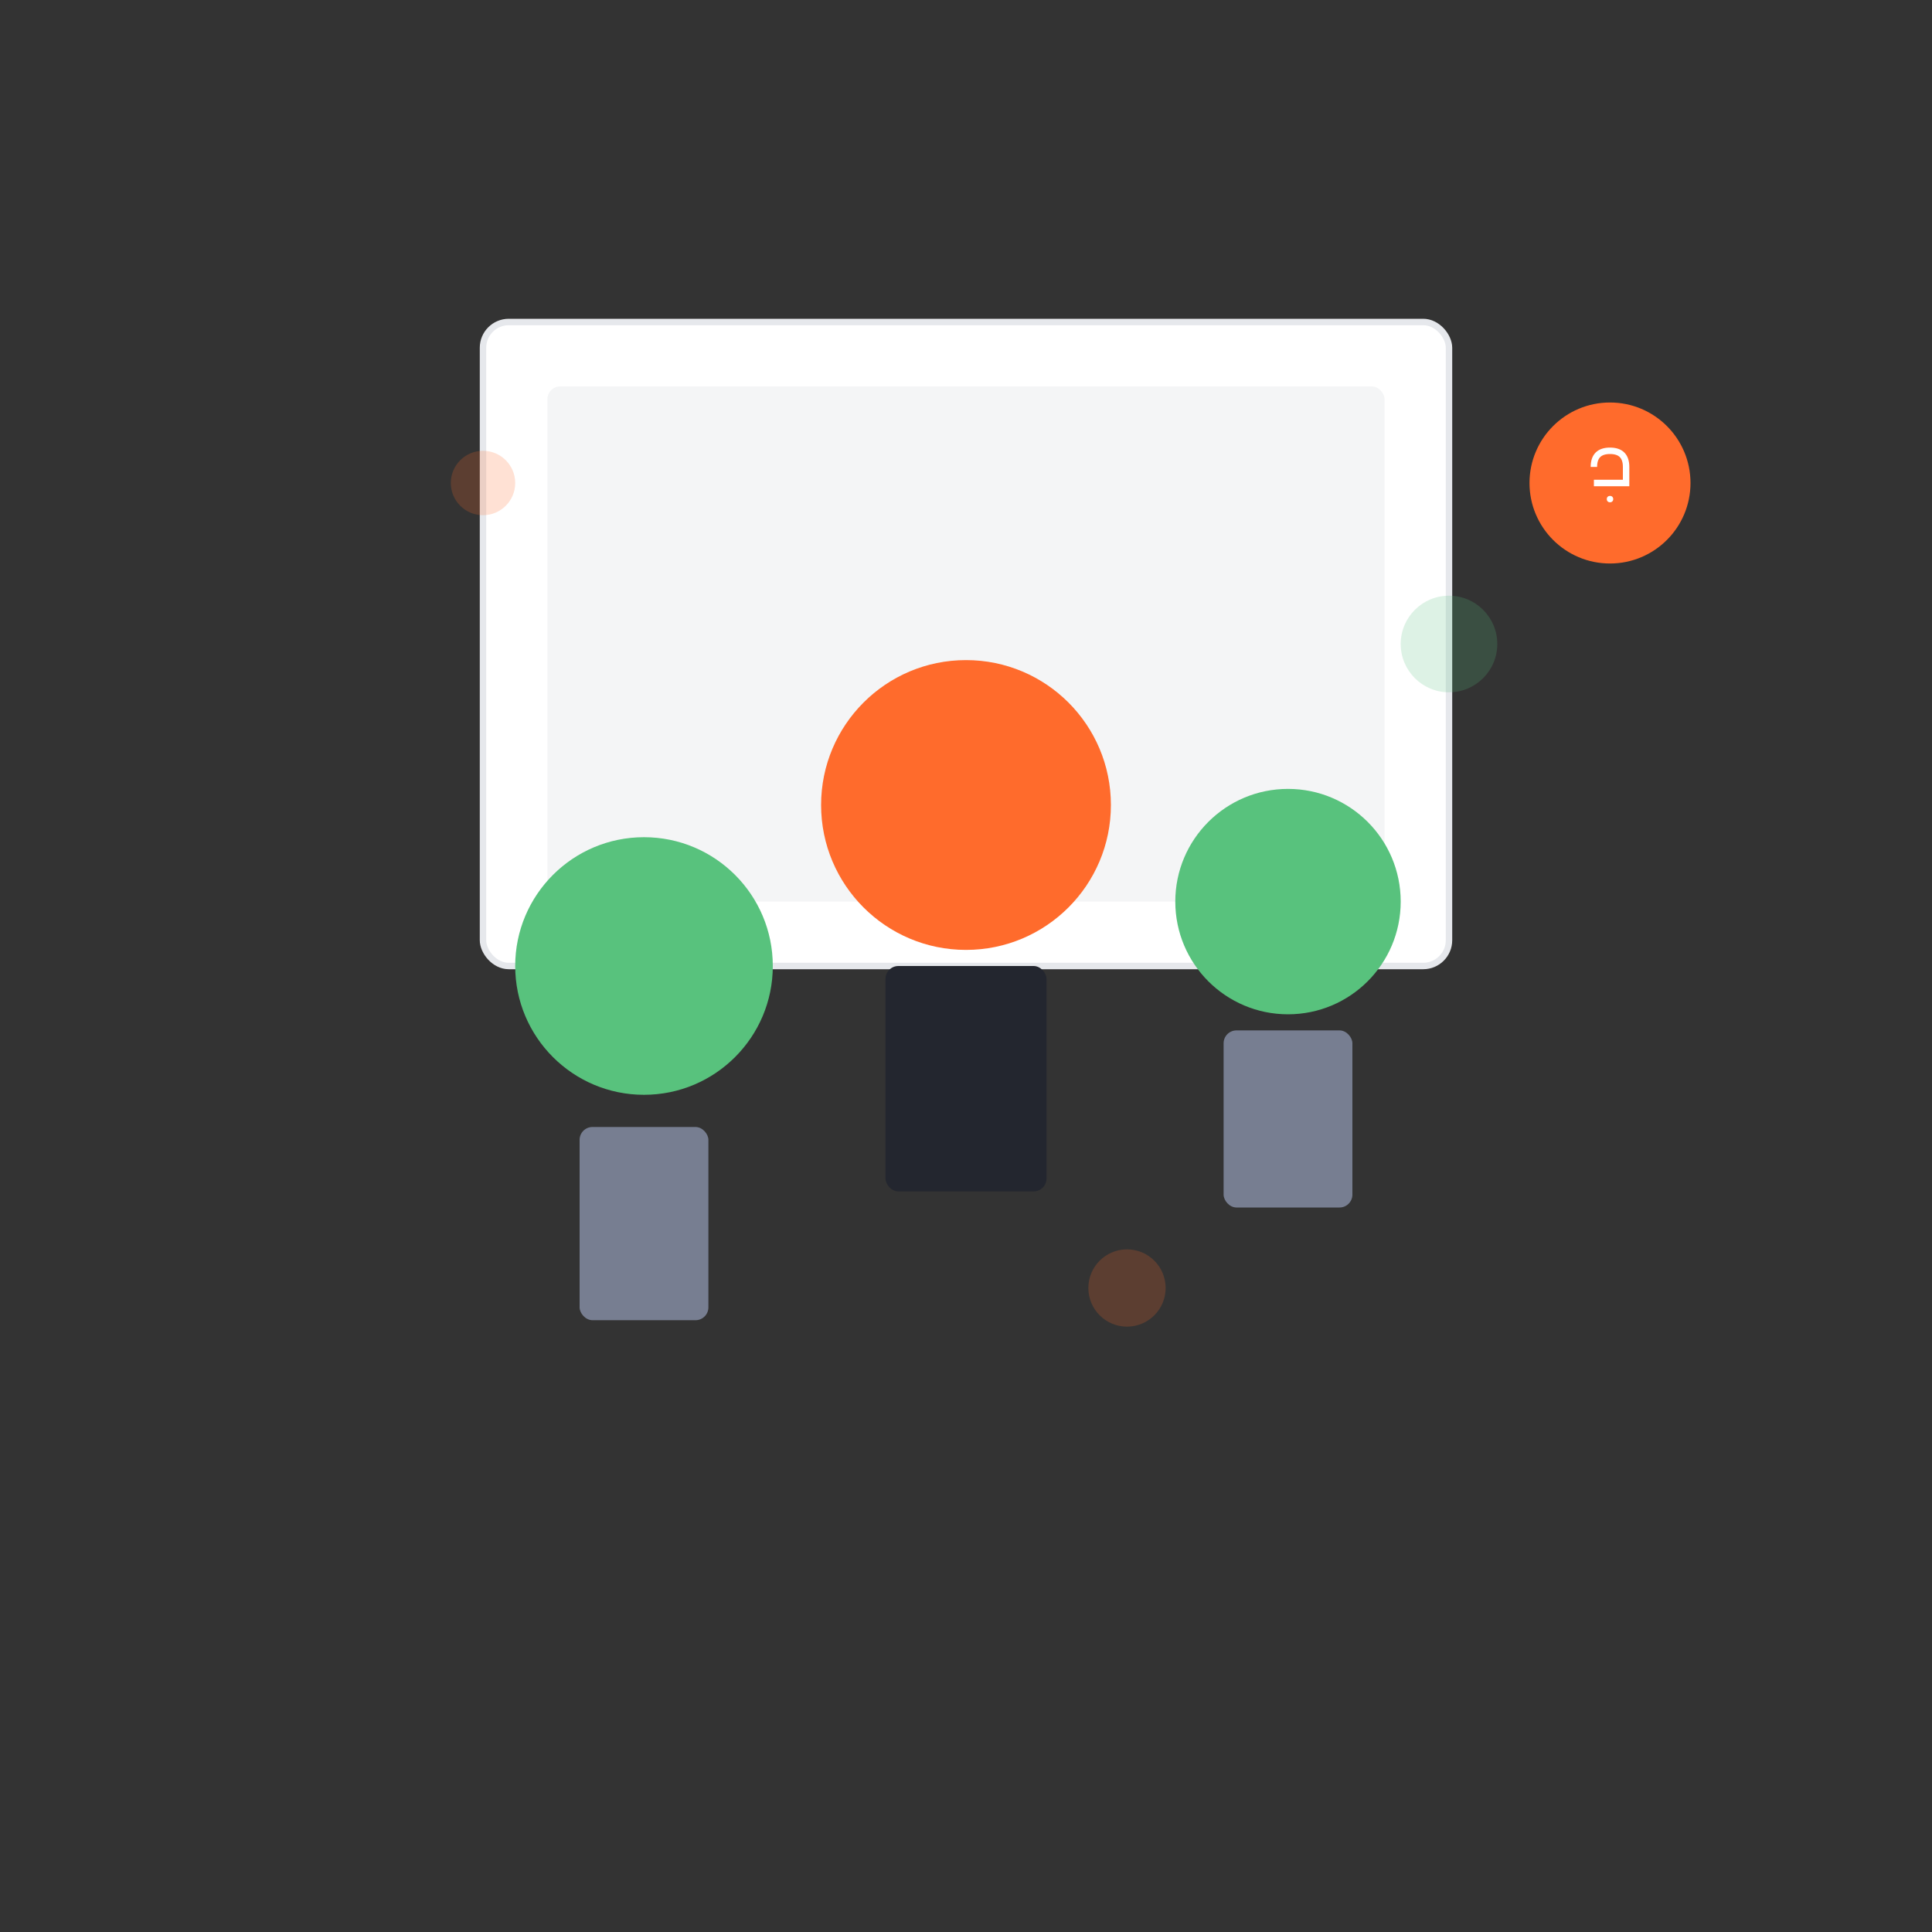 <svg width="600" height="600" viewBox="0 0 600 600" fill="none" xmlns="http://www.w3.org/2000/svg">
  <rect x="0" y="0" width="600" height="600" fill="#333333" stroke="none"/>
  <!-- Monitor/Screen -->
  <rect x="150" y="100" width="300" height="200" rx="8" fill="#FFFFFF" stroke="#E6E8EC" stroke-width="2"/>
  <rect x="170" y="120" width="260" height="160" rx="4" fill="#F4F5F6"/>
  
  <!-- Person on Left -->
  <circle cx="200" cy="300" r="40" fill="#58C27D"/>
  <rect x="180" y="350" width="40" height="60" rx="4" fill="#777E91"/>
  
  <!-- Person in Middle -->
  <circle cx="300" cy="250" r="45" fill="#FF6B2C"/>
  <rect x="275" y="300" width="50" height="70" rx="4" fill="#23262F"/>
  
  <!-- Person on Right -->
  <circle cx="400" cy="280" r="35" fill="#58C27D"/>
  <rect x="380" y="320" width="40" height="55" rx="4" fill="#777E91"/>
  
  <!-- Decorative Elements -->
  <circle cx="150" cy="150" r="10" fill="#FF6B2C" opacity="0.2"/>
  <circle cx="450" cy="200" r="15" fill="#58C27D" opacity="0.2"/>
  <circle cx="350" cy="400" r="12" fill="#FF6B2C" opacity="0.2"/>
  
  <!-- Question Mark Icon -->
  <circle cx="500" cy="150" r="25" fill="#FF6B2C"/>
  <path d="M495 145 Q495 140 500 140 Q505 140 505 145 L505 150 L495 150" stroke="white" stroke-width="2"/>
  <circle cx="500" cy="155" r="1" fill="white"/>
</svg> 